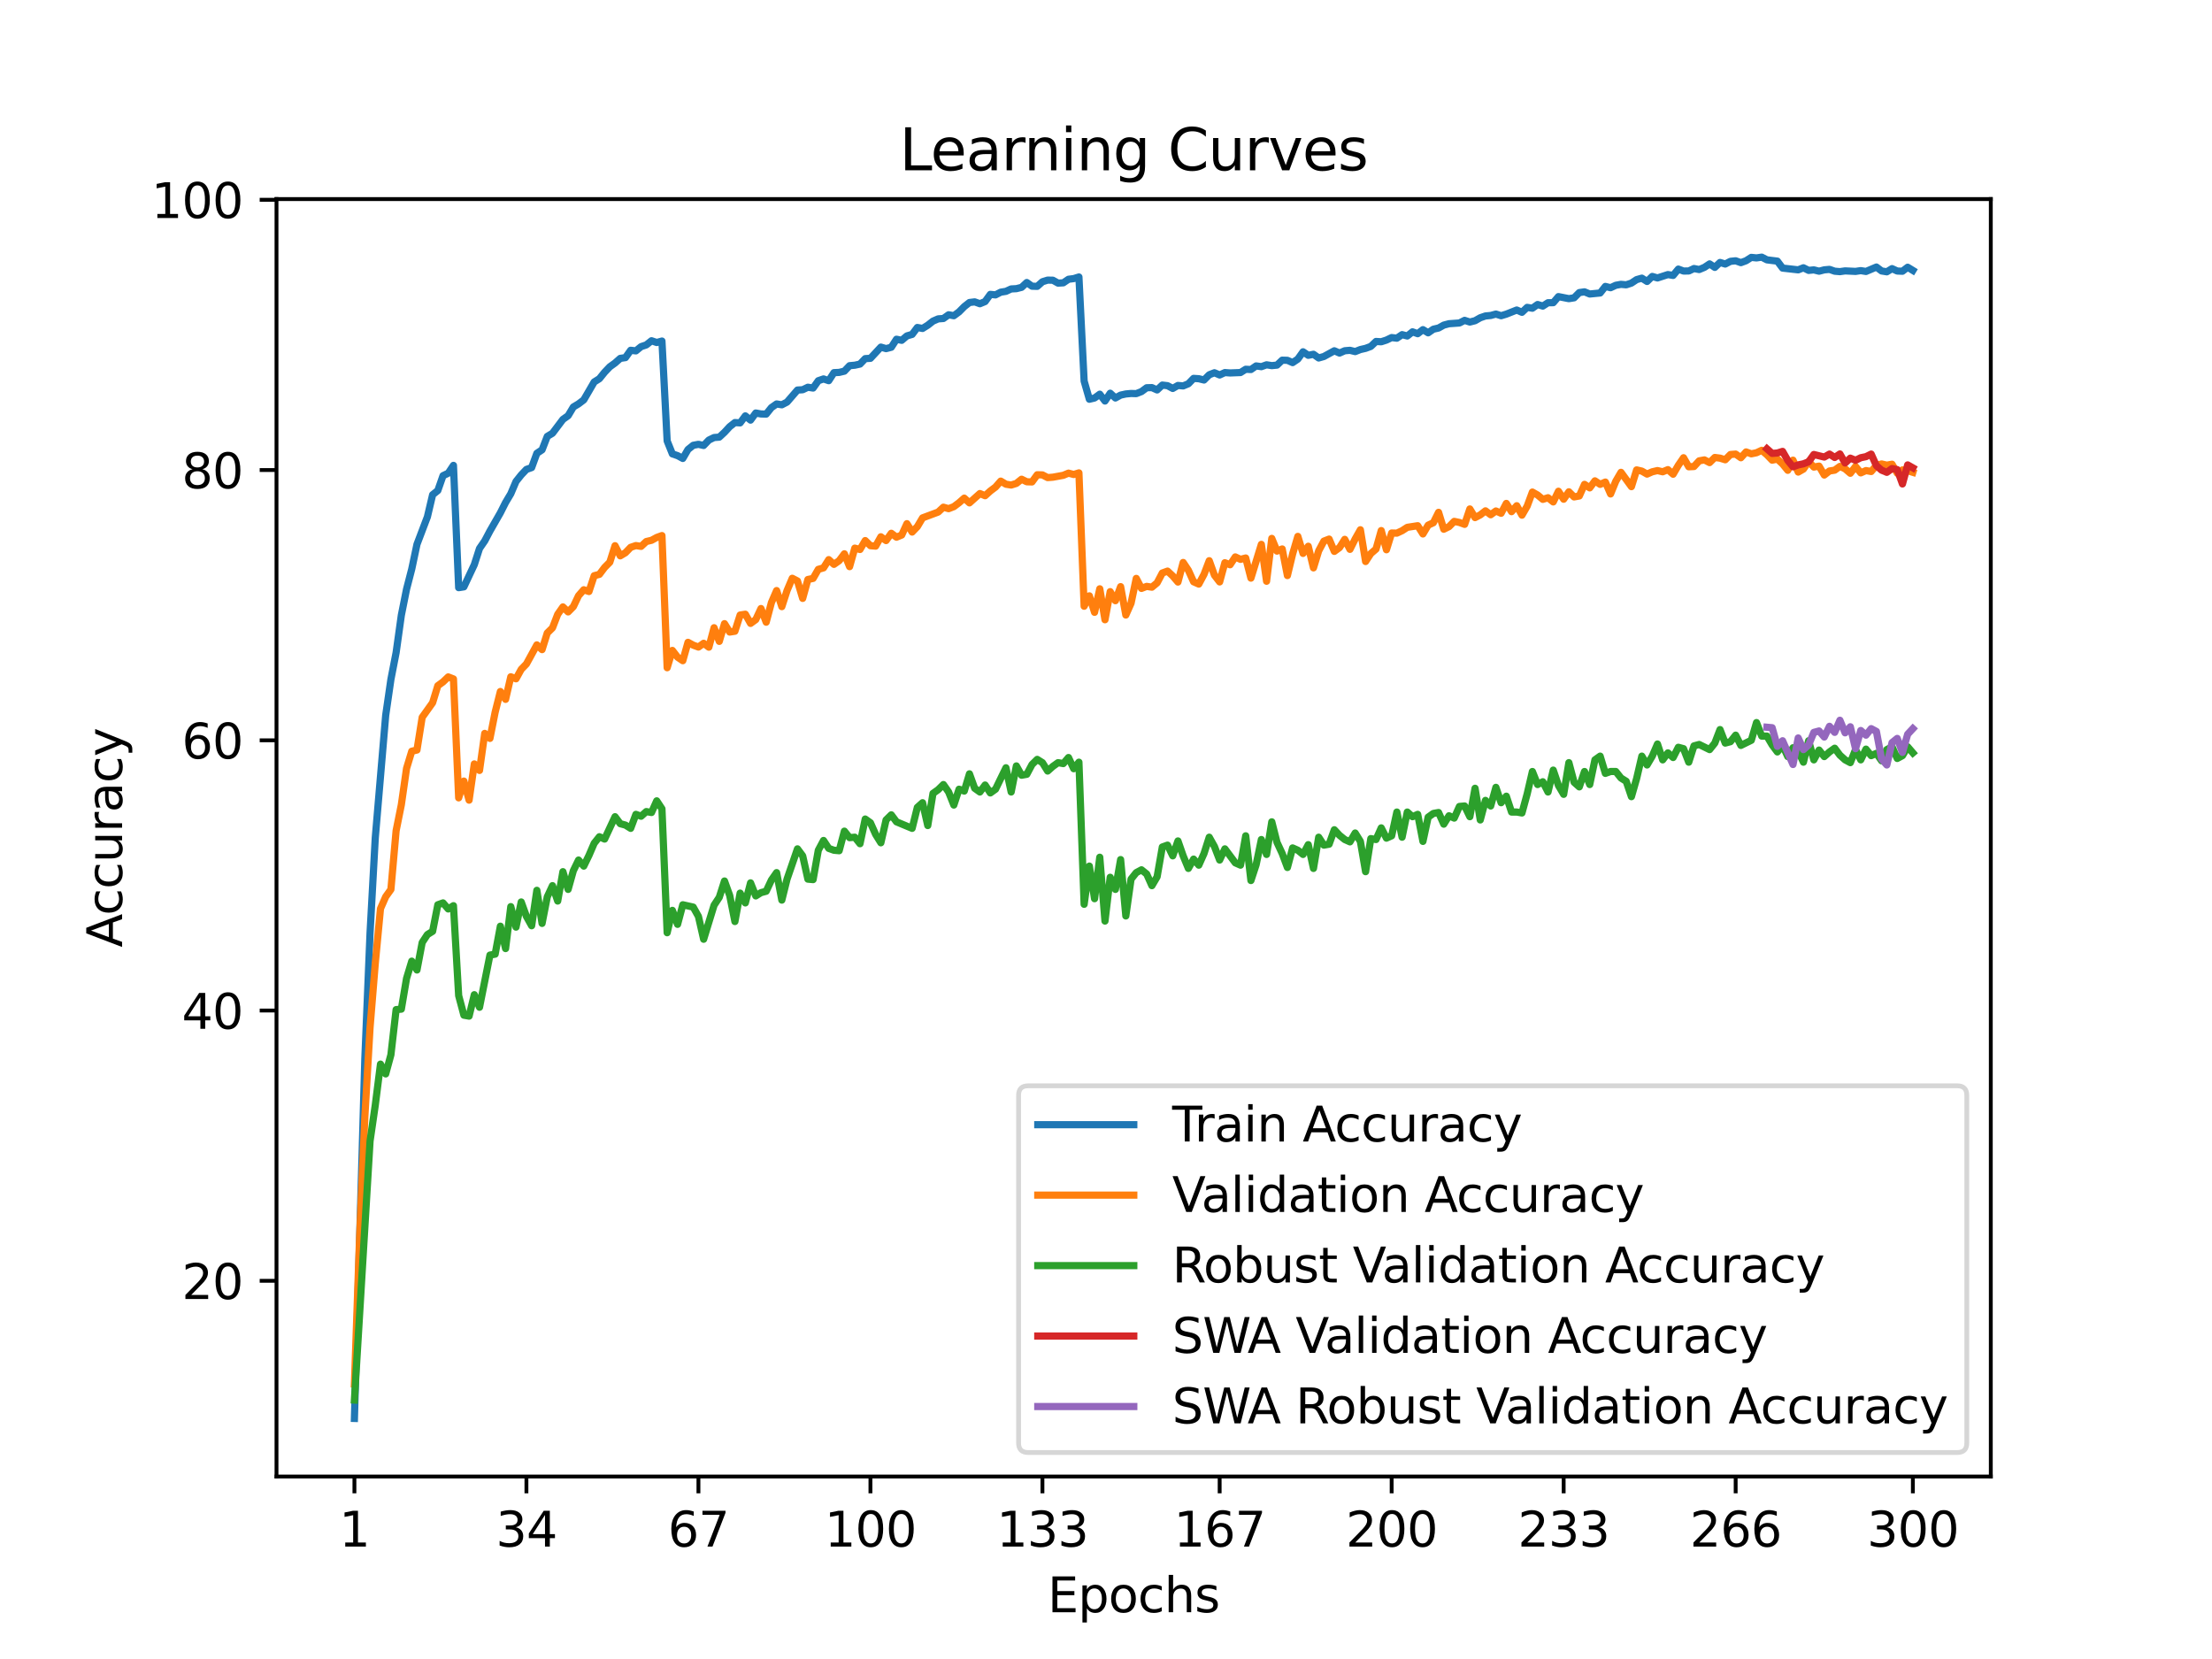 <?xml version="1.0" encoding="utf-8" standalone="no"?>
<!DOCTYPE svg PUBLIC "-//W3C//DTD SVG 1.1//EN"
  "http://www.w3.org/Graphics/SVG/1.1/DTD/svg11.dtd">
<svg xmlns:xlink="http://www.w3.org/1999/xlink" width="460.8pt" height="345.6pt" viewBox="0 0 460.8 345.6" xmlns="http://www.w3.org/2000/svg" version="1.1">
 <defs>
  <style type="text/css">*{stroke-linejoin: round; stroke-linecap: butt}</style>
 </defs>
 <g id="figure_1">
  <g id="patch_1">
   <path d="M 0 345.6 
L 460.8 345.6 
L 460.8 0 
L 0 0 
z
" style="fill: #ffffff"/>
  </g>
  <g id="axes_1">
   <g id="patch_2">
    <path d="M 57.6 307.584 
L 414.72 307.584 
L 414.72 41.472 
L 57.6 41.472 
z
" style="fill: #ffffff"/>
   </g>
   <g id="matplotlib.axis_1">
    <g id="xtick_1">
     <g id="line2d_1">
      <defs>
       <path id="m14cacc722b" d="M 0 0 
L 0 3.5 
" style="stroke: #000000; stroke-width: 0.8"/>
      </defs>
      <g>
       <use xlink:href="#m14cacc722b" x="73.833" y="307.584" style="stroke: #000000; stroke-width: 0.8"/>
      </g>
     </g>
     <g id="text_1">
      <!-- 1 -->
      <g transform="translate(70.651 322.182) scale(0.1 -0.1)">
       <defs>
        <path id="DejaVuSans-31" d="M 794 531 
L 1825 531 
L 1825 4091 
L 703 3866 
L 703 4441 
L 1819 4666 
L 2450 4666 
L 2450 531 
L 3481 531 
L 3481 0 
L 794 0 
L 794 531 
z
" transform="scale(0.016)"/>
       </defs>
       <use xlink:href="#DejaVuSans-31"/>
      </g>
     </g>
    </g>
    <g id="xtick_2">
     <g id="line2d_2">
      <g>
       <use xlink:href="#m14cacc722b" x="109.664" y="307.584" style="stroke: #000000; stroke-width: 0.8"/>
      </g>
     </g>
     <g id="text_2">
      <!-- 34 -->
      <g transform="translate(103.302 322.182) scale(0.1 -0.1)">
       <defs>
        <path id="DejaVuSans-33" d="M 2597 2516 
Q 3050 2419 3304 2112 
Q 3559 1806 3559 1356 
Q 3559 666 3084 287 
Q 2609 -91 1734 -91 
Q 1441 -91 1130 -33 
Q 819 25 488 141 
L 488 750 
Q 750 597 1062 519 
Q 1375 441 1716 441 
Q 2309 441 2620 675 
Q 2931 909 2931 1356 
Q 2931 1769 2642 2001 
Q 2353 2234 1838 2234 
L 1294 2234 
L 1294 2753 
L 1863 2753 
Q 2328 2753 2575 2939 
Q 2822 3125 2822 3475 
Q 2822 3834 2567 4026 
Q 2313 4219 1838 4219 
Q 1578 4219 1281 4162 
Q 984 4106 628 3988 
L 628 4550 
Q 988 4650 1302 4700 
Q 1616 4750 1894 4750 
Q 2613 4750 3031 4423 
Q 3450 4097 3450 3541 
Q 3450 3153 3228 2886 
Q 3006 2619 2597 2516 
z
" transform="scale(0.016)"/>
        <path id="DejaVuSans-34" d="M 2419 4116 
L 825 1625 
L 2419 1625 
L 2419 4116 
z
M 2253 4666 
L 3047 4666 
L 3047 1625 
L 3713 1625 
L 3713 1100 
L 3047 1100 
L 3047 0 
L 2419 0 
L 2419 1100 
L 313 1100 
L 313 1709 
L 2253 4666 
z
" transform="scale(0.016)"/>
       </defs>
       <use xlink:href="#DejaVuSans-33"/>
       <use xlink:href="#DejaVuSans-34" x="63.623"/>
      </g>
     </g>
    </g>
    <g id="xtick_3">
     <g id="line2d_3">
      <g>
       <use xlink:href="#m14cacc722b" x="145.496" y="307.584" style="stroke: #000000; stroke-width: 0.8"/>
      </g>
     </g>
     <g id="text_3">
      <!-- 67 -->
      <g transform="translate(139.133 322.182) scale(0.1 -0.1)">
       <defs>
        <path id="DejaVuSans-36" d="M 2113 2584 
Q 1688 2584 1439 2293 
Q 1191 2003 1191 1497 
Q 1191 994 1439 701 
Q 1688 409 2113 409 
Q 2538 409 2786 701 
Q 3034 994 3034 1497 
Q 3034 2003 2786 2293 
Q 2538 2584 2113 2584 
z
M 3366 4563 
L 3366 3988 
Q 3128 4100 2886 4159 
Q 2644 4219 2406 4219 
Q 1781 4219 1451 3797 
Q 1122 3375 1075 2522 
Q 1259 2794 1537 2939 
Q 1816 3084 2150 3084 
Q 2853 3084 3261 2657 
Q 3669 2231 3669 1497 
Q 3669 778 3244 343 
Q 2819 -91 2113 -91 
Q 1303 -91 875 529 
Q 447 1150 447 2328 
Q 447 3434 972 4092 
Q 1497 4750 2381 4750 
Q 2619 4750 2861 4703 
Q 3103 4656 3366 4563 
z
" transform="scale(0.016)"/>
        <path id="DejaVuSans-37" d="M 525 4666 
L 3525 4666 
L 3525 4397 
L 1831 0 
L 1172 0 
L 2766 4134 
L 525 4134 
L 525 4666 
z
" transform="scale(0.016)"/>
       </defs>
       <use xlink:href="#DejaVuSans-36"/>
       <use xlink:href="#DejaVuSans-37" x="63.623"/>
      </g>
     </g>
    </g>
    <g id="xtick_4">
     <g id="line2d_4">
      <g>
       <use xlink:href="#m14cacc722b" x="181.327" y="307.584" style="stroke: #000000; stroke-width: 0.8"/>
      </g>
     </g>
     <g id="text_4">
      <!-- 100 -->
      <g transform="translate(171.783 322.182) scale(0.1 -0.1)">
       <defs>
        <path id="DejaVuSans-30" d="M 2034 4250 
Q 1547 4250 1301 3770 
Q 1056 3291 1056 2328 
Q 1056 1369 1301 889 
Q 1547 409 2034 409 
Q 2525 409 2770 889 
Q 3016 1369 3016 2328 
Q 3016 3291 2770 3770 
Q 2525 4250 2034 4250 
z
M 2034 4750 
Q 2819 4750 3233 4129 
Q 3647 3509 3647 2328 
Q 3647 1150 3233 529 
Q 2819 -91 2034 -91 
Q 1250 -91 836 529 
Q 422 1150 422 2328 
Q 422 3509 836 4129 
Q 1250 4750 2034 4750 
z
" transform="scale(0.016)"/>
       </defs>
       <use xlink:href="#DejaVuSans-31"/>
       <use xlink:href="#DejaVuSans-30" x="63.623"/>
       <use xlink:href="#DejaVuSans-30" x="127.246"/>
      </g>
     </g>
    </g>
    <g id="xtick_5">
     <g id="line2d_5">
      <g>
       <use xlink:href="#m14cacc722b" x="217.158" y="307.584" style="stroke: #000000; stroke-width: 0.8"/>
      </g>
     </g>
     <g id="text_5">
      <!-- 133 -->
      <g transform="translate(207.615 322.182) scale(0.1 -0.1)">
       <use xlink:href="#DejaVuSans-31"/>
       <use xlink:href="#DejaVuSans-33" x="63.623"/>
       <use xlink:href="#DejaVuSans-33" x="127.246"/>
      </g>
     </g>
    </g>
    <g id="xtick_6">
     <g id="line2d_6">
      <g>
       <use xlink:href="#m14cacc722b" x="254.076" y="307.584" style="stroke: #000000; stroke-width: 0.8"/>
      </g>
     </g>
     <g id="text_6">
      <!-- 167 -->
      <g transform="translate(244.532 322.182) scale(0.1 -0.1)">
       <use xlink:href="#DejaVuSans-31"/>
       <use xlink:href="#DejaVuSans-36" x="63.623"/>
       <use xlink:href="#DejaVuSans-37" x="127.246"/>
      </g>
     </g>
    </g>
    <g id="xtick_7">
     <g id="line2d_7">
      <g>
       <use xlink:href="#m14cacc722b" x="289.907" y="307.584" style="stroke: #000000; stroke-width: 0.8"/>
      </g>
     </g>
     <g id="text_7">
      <!-- 200 -->
      <g transform="translate(280.363 322.182) scale(0.1 -0.1)">
       <defs>
        <path id="DejaVuSans-32" d="M 1228 531 
L 3431 531 
L 3431 0 
L 469 0 
L 469 531 
Q 828 903 1448 1529 
Q 2069 2156 2228 2338 
Q 2531 2678 2651 2914 
Q 2772 3150 2772 3378 
Q 2772 3750 2511 3984 
Q 2250 4219 1831 4219 
Q 1534 4219 1204 4116 
Q 875 4013 500 3803 
L 500 4441 
Q 881 4594 1212 4672 
Q 1544 4750 1819 4750 
Q 2544 4750 2975 4387 
Q 3406 4025 3406 3419 
Q 3406 3131 3298 2873 
Q 3191 2616 2906 2266 
Q 2828 2175 2409 1742 
Q 1991 1309 1228 531 
z
" transform="scale(0.016)"/>
       </defs>
       <use xlink:href="#DejaVuSans-32"/>
       <use xlink:href="#DejaVuSans-30" x="63.623"/>
       <use xlink:href="#DejaVuSans-30" x="127.246"/>
      </g>
     </g>
    </g>
    <g id="xtick_8">
     <g id="line2d_8">
      <g>
       <use xlink:href="#m14cacc722b" x="325.739" y="307.584" style="stroke: #000000; stroke-width: 0.8"/>
      </g>
     </g>
     <g id="text_8">
      <!-- 233 -->
      <g transform="translate(316.195 322.182) scale(0.1 -0.1)">
       <use xlink:href="#DejaVuSans-32"/>
       <use xlink:href="#DejaVuSans-33" x="63.623"/>
       <use xlink:href="#DejaVuSans-33" x="127.246"/>
      </g>
     </g>
    </g>
    <g id="xtick_9">
     <g id="line2d_9">
      <g>
       <use xlink:href="#m14cacc722b" x="361.57" y="307.584" style="stroke: #000000; stroke-width: 0.8"/>
      </g>
     </g>
     <g id="text_9">
      <!-- 266 -->
      <g transform="translate(352.026 322.182) scale(0.1 -0.1)">
       <use xlink:href="#DejaVuSans-32"/>
       <use xlink:href="#DejaVuSans-36" x="63.623"/>
       <use xlink:href="#DejaVuSans-36" x="127.246"/>
      </g>
     </g>
    </g>
    <g id="xtick_10">
     <g id="line2d_10">
      <g>
       <use xlink:href="#m14cacc722b" x="398.487" y="307.584" style="stroke: #000000; stroke-width: 0.8"/>
      </g>
     </g>
     <g id="text_10">
      <!-- 300 -->
      <g transform="translate(388.944 322.182) scale(0.1 -0.1)">
       <use xlink:href="#DejaVuSans-33"/>
       <use xlink:href="#DejaVuSans-30" x="63.623"/>
       <use xlink:href="#DejaVuSans-30" x="127.246"/>
      </g>
     </g>
    </g>
    <g id="text_11">
     <!-- Epochs -->
     <g transform="translate(218.244 335.861) scale(0.1 -0.1)">
      <defs>
       <path id="DejaVuSans-45" d="M 628 4666 
L 3578 4666 
L 3578 4134 
L 1259 4134 
L 1259 2753 
L 3481 2753 
L 3481 2222 
L 1259 2222 
L 1259 531 
L 3634 531 
L 3634 0 
L 628 0 
L 628 4666 
z
" transform="scale(0.016)"/>
       <path id="DejaVuSans-70" d="M 1159 525 
L 1159 -1331 
L 581 -1331 
L 581 3500 
L 1159 3500 
L 1159 2969 
Q 1341 3281 1617 3432 
Q 1894 3584 2278 3584 
Q 2916 3584 3314 3078 
Q 3713 2572 3713 1747 
Q 3713 922 3314 415 
Q 2916 -91 2278 -91 
Q 1894 -91 1617 61 
Q 1341 213 1159 525 
z
M 3116 1747 
Q 3116 2381 2855 2742 
Q 2594 3103 2138 3103 
Q 1681 3103 1420 2742 
Q 1159 2381 1159 1747 
Q 1159 1113 1420 752 
Q 1681 391 2138 391 
Q 2594 391 2855 752 
Q 3116 1113 3116 1747 
z
" transform="scale(0.016)"/>
       <path id="DejaVuSans-6f" d="M 1959 3097 
Q 1497 3097 1228 2736 
Q 959 2375 959 1747 
Q 959 1119 1226 758 
Q 1494 397 1959 397 
Q 2419 397 2687 759 
Q 2956 1122 2956 1747 
Q 2956 2369 2687 2733 
Q 2419 3097 1959 3097 
z
M 1959 3584 
Q 2709 3584 3137 3096 
Q 3566 2609 3566 1747 
Q 3566 888 3137 398 
Q 2709 -91 1959 -91 
Q 1206 -91 779 398 
Q 353 888 353 1747 
Q 353 2609 779 3096 
Q 1206 3584 1959 3584 
z
" transform="scale(0.016)"/>
       <path id="DejaVuSans-63" d="M 3122 3366 
L 3122 2828 
Q 2878 2963 2633 3030 
Q 2388 3097 2138 3097 
Q 1578 3097 1268 2742 
Q 959 2388 959 1747 
Q 959 1106 1268 751 
Q 1578 397 2138 397 
Q 2388 397 2633 464 
Q 2878 531 3122 666 
L 3122 134 
Q 2881 22 2623 -34 
Q 2366 -91 2075 -91 
Q 1284 -91 818 406 
Q 353 903 353 1747 
Q 353 2603 823 3093 
Q 1294 3584 2113 3584 
Q 2378 3584 2631 3529 
Q 2884 3475 3122 3366 
z
" transform="scale(0.016)"/>
       <path id="DejaVuSans-68" d="M 3513 2113 
L 3513 0 
L 2938 0 
L 2938 2094 
Q 2938 2591 2744 2837 
Q 2550 3084 2163 3084 
Q 1697 3084 1428 2787 
Q 1159 2491 1159 1978 
L 1159 0 
L 581 0 
L 581 4863 
L 1159 4863 
L 1159 2956 
Q 1366 3272 1645 3428 
Q 1925 3584 2291 3584 
Q 2894 3584 3203 3211 
Q 3513 2838 3513 2113 
z
" transform="scale(0.016)"/>
       <path id="DejaVuSans-73" d="M 2834 3397 
L 2834 2853 
Q 2591 2978 2328 3040 
Q 2066 3103 1784 3103 
Q 1356 3103 1142 2972 
Q 928 2841 928 2578 
Q 928 2378 1081 2264 
Q 1234 2150 1697 2047 
L 1894 2003 
Q 2506 1872 2764 1633 
Q 3022 1394 3022 966 
Q 3022 478 2636 193 
Q 2250 -91 1575 -91 
Q 1294 -91 989 -36 
Q 684 19 347 128 
L 347 722 
Q 666 556 975 473 
Q 1284 391 1588 391 
Q 1994 391 2212 530 
Q 2431 669 2431 922 
Q 2431 1156 2273 1281 
Q 2116 1406 1581 1522 
L 1381 1569 
Q 847 1681 609 1914 
Q 372 2147 372 2553 
Q 372 3047 722 3315 
Q 1072 3584 1716 3584 
Q 2034 3584 2315 3537 
Q 2597 3491 2834 3397 
z
" transform="scale(0.016)"/>
      </defs>
      <use xlink:href="#DejaVuSans-45"/>
      <use xlink:href="#DejaVuSans-70" x="63.184"/>
      <use xlink:href="#DejaVuSans-6f" x="126.66"/>
      <use xlink:href="#DejaVuSans-63" x="187.842"/>
      <use xlink:href="#DejaVuSans-68" x="242.822"/>
      <use xlink:href="#DejaVuSans-73" x="306.201"/>
     </g>
    </g>
   </g>
   <g id="matplotlib.axis_2">
    <g id="ytick_1">
     <g id="line2d_11">
      <defs>
       <path id="m96a5b4a26f" d="M 0 0 
L -3.5 0 
" style="stroke: #000000; stroke-width: 0.8"/>
      </defs>
      <g>
       <use xlink:href="#m96a5b4a26f" x="57.6" y="266.811" style="stroke: #000000; stroke-width: 0.8"/>
      </g>
     </g>
     <g id="text_12">
      <!-- 20 -->
      <g transform="translate(37.875 270.61) scale(0.1 -0.1)">
       <use xlink:href="#DejaVuSans-32"/>
       <use xlink:href="#DejaVuSans-30" x="63.623"/>
      </g>
     </g>
    </g>
    <g id="ytick_2">
     <g id="line2d_12">
      <g>
       <use xlink:href="#m96a5b4a26f" x="57.6" y="210.513" style="stroke: #000000; stroke-width: 0.8"/>
      </g>
     </g>
     <g id="text_13">
      <!-- 40 -->
      <g transform="translate(37.875 214.312) scale(0.1 -0.1)">
       <use xlink:href="#DejaVuSans-34"/>
       <use xlink:href="#DejaVuSans-30" x="63.623"/>
      </g>
     </g>
    </g>
    <g id="ytick_3">
     <g id="line2d_13">
      <g>
       <use xlink:href="#m96a5b4a26f" x="57.6" y="154.215" style="stroke: #000000; stroke-width: 0.8"/>
      </g>
     </g>
     <g id="text_14">
      <!-- 60 -->
      <g transform="translate(37.875 158.014) scale(0.1 -0.1)">
       <use xlink:href="#DejaVuSans-36"/>
       <use xlink:href="#DejaVuSans-30" x="63.623"/>
      </g>
     </g>
    </g>
    <g id="ytick_4">
     <g id="line2d_14">
      <g>
       <use xlink:href="#m96a5b4a26f" x="57.6" y="97.917" style="stroke: #000000; stroke-width: 0.8"/>
      </g>
     </g>
     <g id="text_15">
      <!-- 80 -->
      <g transform="translate(37.875 101.716) scale(0.1 -0.1)">
       <defs>
        <path id="DejaVuSans-38" d="M 2034 2216 
Q 1584 2216 1326 1975 
Q 1069 1734 1069 1313 
Q 1069 891 1326 650 
Q 1584 409 2034 409 
Q 2484 409 2743 651 
Q 3003 894 3003 1313 
Q 3003 1734 2745 1975 
Q 2488 2216 2034 2216 
z
M 1403 2484 
Q 997 2584 770 2862 
Q 544 3141 544 3541 
Q 544 4100 942 4425 
Q 1341 4750 2034 4750 
Q 2731 4750 3128 4425 
Q 3525 4100 3525 3541 
Q 3525 3141 3298 2862 
Q 3072 2584 2669 2484 
Q 3125 2378 3379 2068 
Q 3634 1759 3634 1313 
Q 3634 634 3220 271 
Q 2806 -91 2034 -91 
Q 1263 -91 848 271 
Q 434 634 434 1313 
Q 434 1759 690 2068 
Q 947 2378 1403 2484 
z
M 1172 3481 
Q 1172 3119 1398 2916 
Q 1625 2713 2034 2713 
Q 2441 2713 2670 2916 
Q 2900 3119 2900 3481 
Q 2900 3844 2670 4047 
Q 2441 4250 2034 4250 
Q 1625 4250 1398 4047 
Q 1172 3844 1172 3481 
z
" transform="scale(0.016)"/>
       </defs>
       <use xlink:href="#DejaVuSans-38"/>
       <use xlink:href="#DejaVuSans-30" x="63.623"/>
      </g>
     </g>
    </g>
    <g id="ytick_5">
     <g id="line2d_15">
      <g>
       <use xlink:href="#m96a5b4a26f" x="57.6" y="41.619" style="stroke: #000000; stroke-width: 0.8"/>
      </g>
     </g>
     <g id="text_16">
      <!-- 100 -->
      <g transform="translate(31.512 45.418) scale(0.1 -0.1)">
       <use xlink:href="#DejaVuSans-31"/>
       <use xlink:href="#DejaVuSans-30" x="63.623"/>
       <use xlink:href="#DejaVuSans-30" x="127.246"/>
      </g>
     </g>
    </g>
    <g id="text_17">
     <!-- Accuracy -->
     <g transform="translate(25.433 197.356) rotate(-90) scale(0.1 -0.1)">
      <defs>
       <path id="DejaVuSans-41" d="M 2188 4044 
L 1331 1722 
L 3047 1722 
L 2188 4044 
z
M 1831 4666 
L 2547 4666 
L 4325 0 
L 3669 0 
L 3244 1197 
L 1141 1197 
L 716 0 
L 50 0 
L 1831 4666 
z
" transform="scale(0.016)"/>
       <path id="DejaVuSans-75" d="M 544 1381 
L 544 3500 
L 1119 3500 
L 1119 1403 
Q 1119 906 1312 657 
Q 1506 409 1894 409 
Q 2359 409 2629 706 
Q 2900 1003 2900 1516 
L 2900 3500 
L 3475 3500 
L 3475 0 
L 2900 0 
L 2900 538 
Q 2691 219 2414 64 
Q 2138 -91 1772 -91 
Q 1169 -91 856 284 
Q 544 659 544 1381 
z
M 1991 3584 
L 1991 3584 
z
" transform="scale(0.016)"/>
       <path id="DejaVuSans-72" d="M 2631 2963 
Q 2534 3019 2420 3045 
Q 2306 3072 2169 3072 
Q 1681 3072 1420 2755 
Q 1159 2438 1159 1844 
L 1159 0 
L 581 0 
L 581 3500 
L 1159 3500 
L 1159 2956 
Q 1341 3275 1631 3429 
Q 1922 3584 2338 3584 
Q 2397 3584 2469 3576 
Q 2541 3569 2628 3553 
L 2631 2963 
z
" transform="scale(0.016)"/>
       <path id="DejaVuSans-61" d="M 2194 1759 
Q 1497 1759 1228 1600 
Q 959 1441 959 1056 
Q 959 750 1161 570 
Q 1363 391 1709 391 
Q 2188 391 2477 730 
Q 2766 1069 2766 1631 
L 2766 1759 
L 2194 1759 
z
M 3341 1997 
L 3341 0 
L 2766 0 
L 2766 531 
Q 2569 213 2275 61 
Q 1981 -91 1556 -91 
Q 1019 -91 701 211 
Q 384 513 384 1019 
Q 384 1609 779 1909 
Q 1175 2209 1959 2209 
L 2766 2209 
L 2766 2266 
Q 2766 2663 2505 2880 
Q 2244 3097 1772 3097 
Q 1472 3097 1187 3025 
Q 903 2953 641 2809 
L 641 3341 
Q 956 3463 1253 3523 
Q 1550 3584 1831 3584 
Q 2591 3584 2966 3190 
Q 3341 2797 3341 1997 
z
" transform="scale(0.016)"/>
       <path id="DejaVuSans-79" d="M 2059 -325 
Q 1816 -950 1584 -1140 
Q 1353 -1331 966 -1331 
L 506 -1331 
L 506 -850 
L 844 -850 
Q 1081 -850 1212 -737 
Q 1344 -625 1503 -206 
L 1606 56 
L 191 3500 
L 800 3500 
L 1894 763 
L 2988 3500 
L 3597 3500 
L 2059 -325 
z
" transform="scale(0.016)"/>
      </defs>
      <use xlink:href="#DejaVuSans-41"/>
      <use xlink:href="#DejaVuSans-63" x="66.658"/>
      <use xlink:href="#DejaVuSans-63" x="121.639"/>
      <use xlink:href="#DejaVuSans-75" x="176.619"/>
      <use xlink:href="#DejaVuSans-72" x="239.998"/>
      <use xlink:href="#DejaVuSans-61" x="281.111"/>
      <use xlink:href="#DejaVuSans-63" x="342.391"/>
      <use xlink:href="#DejaVuSans-79" x="397.371"/>
     </g>
    </g>
   </g>
   <g id="line2d_16">
    <path d="M 73.833 295.488 
L 76.004 220.569 
L 77.09 194.32 
L 78.176 174.532 
L 80.348 149.014 
L 81.433 141.534 
L 82.519 135.939 
L 83.605 128.17 
L 84.691 122.73 
L 85.777 118.529 
L 86.862 113.392 
L 89.034 107.67 
L 90.12 103.061 
L 91.206 102.188 
L 92.291 99.092 
L 93.377 98.578 
L 94.463 96.946 
L 95.549 122.421 
L 96.635 122.252 
L 98.806 117.628 
L 99.892 114.257 
L 100.978 112.681 
L 102.064 110.619 
L 104.235 106.833 
L 105.321 104.68 
L 106.407 102.857 
L 107.493 100.302 
L 108.578 98.937 
L 109.664 97.79 
L 110.75 97.41 
L 111.836 94.433 
L 112.922 93.709 
L 114.007 90.908 
L 115.093 90.253 
L 117.265 87.368 
L 118.351 86.601 
L 119.436 84.785 
L 120.522 84.131 
L 121.608 83.307 
L 123.78 79.571 
L 124.865 78.888 
L 125.951 77.544 
L 127.037 76.404 
L 128.123 75.623 
L 129.209 74.659 
L 130.294 74.497 
L 131.38 72.97 
L 132.466 73.096 
L 133.552 72.21 
L 134.638 71.851 
L 135.723 70.985 
L 136.809 71.351 
L 137.895 71.049 
L 138.981 91.858 
L 140.067 94.553 
L 141.152 94.919 
L 142.238 95.503 
L 143.324 93.638 
L 144.41 92.766 
L 145.496 92.561 
L 146.581 92.801 
L 147.667 91.675 
L 148.753 91.147 
L 149.839 91.063 
L 150.925 90.056 
L 152.01 88.881 
L 153.096 88.029 
L 154.182 88.093 
L 155.268 86.636 
L 156.354 87.516 
L 157.439 86.038 
L 158.525 86.235 
L 159.611 86.263 
L 160.697 84.912 
L 161.783 84.152 
L 162.868 84.328 
L 163.954 83.765 
L 166.126 81.253 
L 167.212 81.189 
L 168.297 80.669 
L 169.383 80.837 
L 170.469 79.31 
L 171.555 78.937 
L 172.641 79.303 
L 173.726 77.628 
L 174.812 77.579 
L 175.898 77.319 
L 176.984 76.179 
L 178.07 76.08 
L 179.155 75.841 
L 180.241 74.708 
L 181.327 74.645 
L 183.499 72.308 
L 184.584 72.625 
L 185.67 72.343 
L 186.756 70.669 
L 187.842 70.894 
L 188.928 69.972 
L 190.013 69.662 
L 191.099 68.22 
L 192.185 68.424 
L 193.271 67.748 
L 194.357 66.897 
L 195.442 66.425 
L 196.528 66.348 
L 197.614 65.574 
L 198.7 65.771 
L 199.786 64.968 
L 200.871 63.871 
L 201.957 63.019 
L 203.043 62.885 
L 204.129 63.272 
L 205.215 62.822 
L 206.3 61.323 
L 207.386 61.429 
L 208.472 60.866 
L 209.558 60.69 
L 210.644 60.19 
L 211.729 60.134 
L 212.815 59.859 
L 213.901 58.853 
L 214.987 59.62 
L 216.073 59.655 
L 217.158 58.691 
L 218.244 58.353 
L 219.33 58.374 
L 220.416 58.98 
L 221.502 58.916 
L 222.587 58.177 
L 223.673 58.037 
L 224.759 57.699 
L 225.845 79.388 
L 226.931 83.167 
L 228.016 82.913 
L 229.102 82.118 
L 230.188 83.54 
L 231.274 81.914 
L 232.36 82.906 
L 233.445 82.308 
L 234.531 82.069 
L 235.617 81.97 
L 236.703 81.999 
L 237.789 81.576 
L 238.875 80.774 
L 239.96 80.746 
L 241.046 81.231 
L 242.132 80.218 
L 243.218 80.345 
L 244.304 80.922 
L 245.389 80.296 
L 246.475 80.394 
L 247.561 79.944 
L 248.647 78.825 
L 249.733 78.895 
L 250.818 79.163 
L 251.904 78.072 
L 252.99 77.65 
L 254.076 78.114 
L 255.162 77.614 
L 256.247 77.692 
L 258.419 77.607 
L 259.505 76.925 
L 260.591 76.981 
L 261.676 76.228 
L 262.762 76.383 
L 263.848 75.996 
L 264.934 76.165 
L 266.02 76.059 
L 267.105 75.032 
L 268.191 75.06 
L 269.277 75.538 
L 270.363 74.806 
L 271.449 73.286 
L 272.534 74.018 
L 273.62 73.8 
L 274.706 74.574 
L 275.792 74.265 
L 277.963 73.075 
L 279.049 73.547 
L 280.135 73.068 
L 281.221 72.977 
L 282.307 73.244 
L 283.392 72.815 
L 284.478 72.569 
L 285.564 72.167 
L 286.65 71.133 
L 287.736 71.196 
L 288.821 70.844 
L 289.907 70.324 
L 290.993 70.45 
L 292.079 69.711 
L 293.165 69.993 
L 294.25 69.127 
L 295.336 69.514 
L 296.422 68.67 
L 297.508 69.331 
L 298.594 68.578 
L 299.679 68.332 
L 300.765 67.727 
L 301.851 67.438 
L 304.023 67.284 
L 305.108 66.735 
L 306.194 67.087 
L 307.28 66.812 
L 308.366 66.193 
L 309.452 65.82 
L 310.537 65.721 
L 311.623 65.426 
L 312.709 65.771 
L 313.795 65.44 
L 315.966 64.581 
L 317.052 65.06 
L 318.138 64.032 
L 319.224 64.208 
L 320.31 63.434 
L 321.395 63.765 
L 322.481 63.061 
L 323.567 63.054 
L 324.653 61.788 
L 326.824 62.217 
L 327.91 62.041 
L 328.996 60.95 
L 330.082 60.795 
L 331.168 61.246 
L 333.339 61.035 
L 334.425 59.669 
L 335.511 59.937 
L 336.597 59.43 
L 337.682 59.233 
L 338.768 59.332 
L 339.854 58.973 
L 340.94 58.248 
L 342.026 57.945 
L 343.111 58.635 
L 344.197 57.586 
L 345.283 57.903 
L 347.455 57.199 
L 348.54 57.375 
L 349.626 56.059 
L 350.712 56.46 
L 351.798 56.453 
L 352.884 55.94 
L 353.969 56.151 
L 355.055 55.7 
L 356.141 54.975 
L 357.227 55.7 
L 358.313 54.673 
L 359.398 55.004 
L 360.484 54.441 
L 361.57 54.328 
L 362.656 54.715 
L 363.742 54.314 
L 364.827 53.617 
L 365.913 53.73 
L 366.999 53.568 
L 368.085 54.131 
L 370.256 54.398 
L 371.342 55.848 
L 374.6 56.214 
L 375.685 55.785 
L 376.771 56.327 
L 377.857 56.221 
L 378.943 56.496 
L 380.029 56.214 
L 381.114 56.115 
L 382.2 56.496 
L 383.286 56.587 
L 384.372 56.432 
L 386.543 56.538 
L 387.629 56.376 
L 388.715 56.552 
L 390.887 55.63 
L 391.972 56.446 
L 393.058 56.622 
L 394.144 55.961 
L 395.23 56.46 
L 396.316 56.503 
L 397.401 55.672 
L 398.487 56.334 
L 398.487 56.334 
" clip-path="url(#p1b42937c37)" style="fill: none; stroke: #1f77b4; stroke-width: 1.5; stroke-linecap: square"/>
   </g>
   <g id="line2d_17">
    <path d="M 73.833 288.317 
L 74.919 257.438 
L 76.004 232.666 
L 77.09 214.032 
L 78.176 200.717 
L 79.262 189.289 
L 80.348 186.812 
L 81.433 185.291 
L 82.519 173.047 
L 83.605 167.642 
L 84.691 160.07 
L 85.777 156.495 
L 86.862 156.242 
L 87.948 149.43 
L 90.12 146.39 
L 91.206 142.843 
L 92.291 142.055 
L 93.377 141.013 
L 94.463 141.435 
L 95.549 166.206 
L 96.635 162.716 
L 97.72 166.685 
L 98.806 159.141 
L 99.892 160.492 
L 100.978 152.779 
L 102.064 153.821 
L 103.149 148.36 
L 104.235 144.053 
L 105.321 145.686 
L 106.407 140.985 
L 107.493 141.407 
L 108.578 139.437 
L 109.664 138.311 
L 111.836 134.342 
L 112.922 135.327 
L 114.007 131.865 
L 115.093 130.795 
L 116.179 127.98 
L 117.265 126.432 
L 118.351 127.473 
L 119.436 126.376 
L 120.522 124.095 
L 121.608 122.857 
L 122.694 123.223 
L 123.78 119.929 
L 124.865 119.648 
L 125.951 118.212 
L 127.037 117.114 
L 128.123 113.68 
L 129.209 115.791 
L 130.294 115.144 
L 131.38 114.018 
L 132.466 113.652 
L 133.552 113.821 
L 134.638 112.808 
L 135.723 112.554 
L 136.809 111.963 
L 137.895 111.569 
L 138.981 139.099 
L 140.067 135.496 
L 141.152 136.903 
L 142.238 137.635 
L 143.324 133.807 
L 144.41 134.398 
L 145.496 134.792 
L 146.581 134.004 
L 147.667 134.82 
L 148.753 130.767 
L 149.839 133.61 
L 150.925 129.922 
L 152.01 131.668 
L 153.096 131.499 
L 154.182 128.121 
L 155.268 127.952 
L 156.354 129.866 
L 157.439 129.078 
L 158.525 126.77 
L 159.611 129.613 
L 160.697 125.531 
L 161.783 123.026 
L 162.868 126.376 
L 163.954 123.026 
L 165.04 120.464 
L 166.126 121.027 
L 167.212 124.658 
L 168.297 120.718 
L 169.383 120.492 
L 170.469 118.606 
L 171.555 118.297 
L 172.641 116.58 
L 173.726 117.565 
L 174.812 116.805 
L 175.898 115.369 
L 176.984 118.043 
L 178.07 114.187 
L 179.155 114.468 
L 180.241 112.611 
L 181.327 113.68 
L 182.413 113.765 
L 183.499 111.822 
L 184.584 112.611 
L 185.67 111.091 
L 186.756 111.907 
L 187.842 111.457 
L 188.928 109.092 
L 190.013 110.837 
L 191.099 109.711 
L 192.185 107.882 
L 195.442 106.671 
L 196.528 105.658 
L 197.614 105.967 
L 198.7 105.545 
L 199.786 104.729 
L 200.871 103.772 
L 201.957 104.757 
L 204.129 102.815 
L 205.215 103.265 
L 206.3 102.28 
L 207.386 101.464 
L 208.472 100.225 
L 209.558 100.872 
L 210.644 101.041 
L 211.729 100.704 
L 212.815 99.831 
L 213.901 100.366 
L 214.987 100.394 
L 216.073 98.902 
L 217.158 98.93 
L 218.244 99.493 
L 219.33 99.409 
L 221.502 99.015 
L 222.587 98.564 
L 223.673 98.846 
L 224.759 98.508 
L 225.845 126.291 
L 226.931 124.124 
L 228.016 127.558 
L 229.102 122.66 
L 230.188 129.106 
L 231.274 123.251 
L 232.36 125.137 
L 233.445 122.209 
L 234.531 128.121 
L 235.617 125.672 
L 236.703 120.492 
L 237.789 122.575 
L 238.875 122.153 
L 239.96 122.322 
L 241.046 121.421 
L 242.132 119.366 
L 243.218 118.972 
L 244.304 119.986 
L 245.389 121.252 
L 246.475 117.171 
L 247.561 118.803 
L 248.647 121.196 
L 249.733 121.675 
L 250.818 119.648 
L 251.904 116.805 
L 252.99 119.817 
L 254.076 121.224 
L 255.162 117.227 
L 256.247 117.649 
L 257.333 116.017 
L 258.419 116.523 
L 259.505 116.242 
L 260.591 120.436 
L 262.762 113.399 
L 263.848 121.084 
L 264.934 112.16 
L 266.02 114.806 
L 267.105 114.356 
L 268.191 119.901 
L 269.277 115.397 
L 270.363 111.738 
L 271.449 115.285 
L 272.534 113.793 
L 273.62 118.297 
L 274.706 114.75 
L 275.792 112.723 
L 276.878 112.301 
L 277.963 114.863 
L 279.049 114.074 
L 280.135 112.357 
L 281.221 114.44 
L 282.307 112.273 
L 283.392 110.359 
L 284.478 116.974 
L 285.564 115.313 
L 286.65 114.384 
L 287.736 110.528 
L 288.821 114.525 
L 289.907 111.034 
L 290.993 111.062 
L 292.079 110.556 
L 293.165 109.852 
L 295.336 109.514 
L 296.422 111.231 
L 297.508 109.402 
L 298.594 108.895 
L 299.679 106.727 
L 300.765 110.246 
L 301.851 109.711 
L 302.937 108.613 
L 304.023 108.839 
L 305.108 109.233 
L 306.194 106.024 
L 307.28 107.825 
L 308.366 107.262 
L 309.452 106.418 
L 310.537 107.234 
L 311.623 106.446 
L 312.709 106.925 
L 313.795 104.87 
L 314.881 106.587 
L 315.966 105.348 
L 317.052 107.319 
L 318.138 105.433 
L 319.224 102.505 
L 320.31 103.124 
L 321.395 104.025 
L 322.481 103.687 
L 323.567 104.56 
L 324.653 102.336 
L 325.739 103.997 
L 326.824 102.449 
L 327.91 103.518 
L 328.996 103.321 
L 330.082 100.901 
L 331.168 101.633 
L 332.253 100.169 
L 333.339 100.901 
L 334.425 100.422 
L 335.511 102.899 
L 336.597 100.253 
L 337.682 98.395 
L 339.854 101.379 
L 340.94 97.889 
L 342.026 98.142 
L 343.111 98.761 
L 344.197 98.283 
L 345.283 98.029 
L 346.369 98.283 
L 347.455 97.832 
L 348.54 98.789 
L 349.626 96.932 
L 350.712 95.355 
L 351.798 97.241 
L 352.884 97.185 
L 353.969 96.003 
L 355.055 95.806 
L 356.141 96.369 
L 357.227 95.299 
L 358.313 95.44 
L 359.398 95.778 
L 360.484 94.68 
L 361.57 94.595 
L 362.656 95.355 
L 363.742 94.145 
L 364.827 94.539 
L 365.913 94.314 
L 366.999 93.807 
L 368.085 94.736 
L 369.171 95.862 
L 370.256 95.637 
L 371.342 96.65 
L 372.428 97.973 
L 373.514 95.862 
L 374.6 98.339 
L 375.685 97.72 
L 376.771 96.143 
L 377.857 97.298 
L 378.943 97.101 
L 380.029 98.958 
L 381.114 98.114 
L 382.2 97.945 
L 383.286 97.157 
L 384.372 97.663 
L 385.458 98.592 
L 386.543 97.185 
L 387.629 98.508 
L 388.715 98.029 
L 389.801 98.226 
L 390.887 96.96 
L 391.972 96.65 
L 393.058 96.903 
L 394.144 96.706 
L 395.23 98.564 
L 396.316 97.889 
L 397.401 98.058 
L 398.487 98.395 
L 398.487 98.395 
" clip-path="url(#p1b42937c37)" style="fill: none; stroke: #ff7f0e; stroke-width: 1.5; stroke-linecap: square"/>
   </g>
   <g id="line2d_18">
    <path d="M 73.833 291.66 
L 77.09 237.691 
L 78.176 230.217 
L 79.262 221.676 
L 80.348 223.714 
L 81.433 219.734 
L 82.519 210.319 
L 83.605 210.222 
L 84.691 203.816 
L 85.777 200.224 
L 86.862 202.068 
L 87.948 196.341 
L 89.034 194.691 
L 90.12 194.012 
L 91.206 188.479 
L 92.291 188.091 
L 93.377 189.353 
L 94.463 188.673 
L 95.549 207.407 
L 96.635 211.484 
L 97.72 211.678 
L 98.806 207.213 
L 99.892 209.834 
L 102.064 198.962 
L 103.149 198.768 
L 104.235 192.944 
L 105.321 197.603 
L 106.407 188.867 
L 107.493 193.138 
L 108.578 187.897 
L 109.664 190.906 
L 110.75 192.847 
L 111.836 185.47 
L 112.922 192.362 
L 114.007 186.829 
L 115.093 184.499 
L 116.179 187.703 
L 117.265 181.587 
L 118.351 185.276 
L 119.436 181.393 
L 120.522 179.161 
L 121.608 180.423 
L 122.694 178.19 
L 123.78 175.666 
L 124.865 174.308 
L 125.951 174.793 
L 128.123 170.134 
L 129.209 171.59 
L 130.294 171.881 
L 131.38 172.56 
L 132.466 169.648 
L 133.552 170.037 
L 134.638 169.066 
L 135.723 169.26 
L 136.809 166.833 
L 137.895 168.484 
L 138.981 194.303 
L 140.067 189.644 
L 141.152 192.556 
L 142.238 188.479 
L 144.41 188.964 
L 145.496 190.906 
L 146.581 195.662 
L 148.753 188.576 
L 149.839 186.926 
L 150.925 183.529 
L 152.01 186.538 
L 153.096 191.973 
L 154.182 186.052 
L 155.268 188.091 
L 156.354 183.917 
L 157.439 186.635 
L 158.525 185.955 
L 159.611 185.664 
L 160.697 183.335 
L 161.783 181.782 
L 162.868 187.508 
L 163.954 183.141 
L 166.126 176.831 
L 167.212 178.287 
L 168.297 183.141 
L 169.383 183.238 
L 170.469 177.122 
L 171.555 175.084 
L 172.641 176.734 
L 173.726 177.122 
L 174.812 177.22 
L 175.898 173.143 
L 176.984 174.502 
L 178.07 174.405 
L 179.155 175.764 
L 180.241 170.619 
L 181.327 171.396 
L 182.413 173.822 
L 183.499 175.569 
L 184.584 170.813 
L 185.67 169.745 
L 186.756 171.201 
L 190.013 172.56 
L 191.099 168.192 
L 192.185 167.222 
L 193.271 171.978 
L 194.357 165.28 
L 195.442 164.504 
L 196.528 163.436 
L 197.614 164.989 
L 198.7 167.707 
L 199.786 164.407 
L 200.871 164.795 
L 201.957 161.204 
L 203.043 164.213 
L 204.129 164.989 
L 205.215 163.533 
L 206.3 165.183 
L 207.386 164.407 
L 209.558 159.942 
L 210.644 164.989 
L 211.729 159.554 
L 212.815 161.495 
L 213.901 161.301 
L 214.987 159.262 
L 216.073 158.195 
L 217.158 158.874 
L 218.244 160.621 
L 219.33 159.651 
L 220.416 158.874 
L 221.502 159.068 
L 222.587 157.806 
L 223.673 160.136 
L 224.759 158.777 
L 225.845 188.382 
L 226.931 180.423 
L 228.016 187.217 
L 229.102 178.578 
L 230.188 191.876 
L 231.274 182.752 
L 232.36 185.276 
L 233.445 179.064 
L 234.531 190.809 
L 235.617 183.141 
L 236.703 181.782 
L 237.789 181.199 
L 238.875 182.073 
L 239.96 184.499 
L 241.046 182.655 
L 242.132 176.443 
L 243.218 176.055 
L 244.304 178.287 
L 245.389 175.181 
L 246.475 178.287 
L 247.561 180.908 
L 248.647 178.967 
L 249.733 180.229 
L 250.818 177.802 
L 251.904 174.405 
L 252.99 176.346 
L 254.076 179.161 
L 255.162 176.831 
L 257.333 179.743 
L 258.419 180.229 
L 259.505 174.113 
L 260.591 183.432 
L 261.676 180.131 
L 262.762 174.89 
L 263.848 177.996 
L 264.934 171.201 
L 266.02 175.472 
L 267.105 177.802 
L 268.191 180.714 
L 269.277 176.637 
L 270.363 177.122 
L 271.449 177.996 
L 272.534 175.958 
L 273.62 180.908 
L 274.706 174.405 
L 275.792 176.055 
L 276.878 175.861 
L 277.963 172.852 
L 279.049 174.016 
L 280.135 174.89 
L 281.221 175.375 
L 282.307 173.531 
L 283.392 175.278 
L 284.478 181.587 
L 285.564 174.696 
L 286.65 174.89 
L 287.736 172.463 
L 288.821 174.599 
L 289.907 174.113 
L 290.993 169.163 
L 292.079 174.405 
L 293.165 169.163 
L 294.25 170.134 
L 295.336 169.648 
L 296.422 175.278 
L 297.508 170.231 
L 298.594 169.454 
L 299.679 169.26 
L 300.765 171.687 
L 301.851 169.94 
L 302.937 170.425 
L 304.023 167.998 
L 305.108 167.901 
L 306.194 170.134 
L 307.28 164.213 
L 308.366 170.813 
L 309.452 166.736 
L 310.537 167.901 
L 311.623 164.019 
L 312.709 167.222 
L 313.795 165.863 
L 314.881 169.163 
L 315.966 169.163 
L 317.052 169.357 
L 318.138 165.377 
L 319.224 160.718 
L 320.31 163.436 
L 321.395 162.854 
L 322.481 164.989 
L 323.567 160.427 
L 324.653 163.63 
L 325.739 165.475 
L 326.824 158.874 
L 327.91 162.951 
L 328.996 163.922 
L 330.082 160.718 
L 331.168 163.436 
L 332.253 158.292 
L 333.339 157.515 
L 334.425 161.107 
L 335.511 160.718 
L 336.597 160.718 
L 337.682 162.077 
L 338.768 162.757 
L 339.854 165.96 
L 340.94 162.174 
L 342.026 157.515 
L 343.111 159.359 
L 344.197 157.515 
L 345.283 154.991 
L 346.369 158.292 
L 347.455 156.836 
L 348.54 157.806 
L 349.626 155.671 
L 350.712 155.962 
L 351.798 158.777 
L 352.884 155.38 
L 353.969 155.089 
L 356.141 156.156 
L 357.227 154.797 
L 358.313 151.982 
L 359.398 154.797 
L 360.484 154.506 
L 361.57 153.147 
L 362.656 155.283 
L 364.827 154.215 
L 365.913 150.526 
L 366.999 153.341 
L 368.085 153.341 
L 369.171 155.186 
L 370.256 156.642 
L 371.342 155.283 
L 372.428 157.612 
L 373.514 155.768 
L 374.6 156.447 
L 375.685 158.777 
L 376.771 154.312 
L 377.857 158.292 
L 378.943 156.253 
L 380.029 157.612 
L 381.114 156.642 
L 382.2 155.865 
L 383.286 157.321 
L 384.372 158.292 
L 385.458 158.874 
L 386.543 156.156 
L 387.629 158.292 
L 388.715 156.059 
L 389.801 157.418 
L 390.887 156.933 
L 391.972 158.486 
L 393.058 156.156 
L 394.144 155.574 
L 395.23 158.001 
L 396.316 157.418 
L 397.401 155.574 
L 398.487 156.836 
L 398.487 156.836 
" clip-path="url(#p1b42937c37)" style="fill: none; stroke: #2ca02c; stroke-width: 1.5; stroke-linecap: square"/>
   </g>
   <g id="line2d_19">
    <path d="M 368.085 93.497 
L 369.171 94.454 
L 370.256 94.37 
L 371.342 94.032 
L 372.428 95.918 
L 373.514 97.241 
L 374.6 96.847 
L 375.685 96.622 
L 376.771 96.2 
L 377.857 94.68 
L 380.029 95.215 
L 381.114 94.595 
L 382.2 95.299 
L 383.286 94.567 
L 384.372 96.453 
L 385.458 95.44 
L 386.543 95.89 
L 387.629 95.355 
L 388.715 95.13 
L 389.801 94.595 
L 390.887 97.016 
L 391.972 97.945 
L 393.058 98.395 
L 394.144 97.607 
L 395.23 97.832 
L 396.316 100.816 
L 397.401 96.847 
L 398.487 97.466 
L 398.487 97.466 
" clip-path="url(#p1b42937c37)" style="fill: none; stroke: #d62728; stroke-width: 1.5; stroke-linecap: square"/>
   </g>
   <g id="line2d_20">
    <path d="M 368.085 151.497 
L 369.171 151.594 
L 370.256 155.477 
L 371.342 154.312 
L 373.514 159.262 
L 374.6 153.73 
L 375.685 156.156 
L 376.771 155.186 
L 377.857 152.565 
L 378.943 152.274 
L 380.029 153.535 
L 381.114 151.303 
L 382.2 152.565 
L 383.286 150.041 
L 384.372 152.662 
L 385.458 151.4 
L 386.543 155.962 
L 387.629 152.177 
L 388.715 153.147 
L 389.801 151.788 
L 390.887 152.371 
L 391.972 158.098 
L 393.058 159.359 
L 394.144 154.7 
L 395.23 153.827 
L 396.316 156.739 
L 397.401 152.953 
L 398.487 151.788 
L 398.487 151.788 
" clip-path="url(#p1b42937c37)" style="fill: none; stroke: #9467bd; stroke-width: 1.5; stroke-linecap: square"/>
   </g>
   <g id="patch_3">
    <path d="M 57.6 307.584 
L 57.6 41.472 
" style="fill: none; stroke: #000000; stroke-width: 0.8; stroke-linejoin: miter; stroke-linecap: square"/>
   </g>
   <g id="patch_4">
    <path d="M 414.72 307.584 
L 414.72 41.472 
" style="fill: none; stroke: #000000; stroke-width: 0.8; stroke-linejoin: miter; stroke-linecap: square"/>
   </g>
   <g id="patch_5">
    <path d="M 57.6 307.584 
L 414.72 307.584 
" style="fill: none; stroke: #000000; stroke-width: 0.8; stroke-linejoin: miter; stroke-linecap: square"/>
   </g>
   <g id="patch_6">
    <path d="M 57.6 41.472 
L 414.72 41.472 
" style="fill: none; stroke: #000000; stroke-width: 0.8; stroke-linejoin: miter; stroke-linecap: square"/>
   </g>
   <g id="text_18">
    <!-- Learning Curves -->
    <g transform="translate(187.376 35.472) scale(0.12 -0.12)">
     <defs>
      <path id="DejaVuSans-4c" d="M 628 4666 
L 1259 4666 
L 1259 531 
L 3531 531 
L 3531 0 
L 628 0 
L 628 4666 
z
" transform="scale(0.016)"/>
      <path id="DejaVuSans-65" d="M 3597 1894 
L 3597 1613 
L 953 1613 
Q 991 1019 1311 708 
Q 1631 397 2203 397 
Q 2534 397 2845 478 
Q 3156 559 3463 722 
L 3463 178 
Q 3153 47 2828 -22 
Q 2503 -91 2169 -91 
Q 1331 -91 842 396 
Q 353 884 353 1716 
Q 353 2575 817 3079 
Q 1281 3584 2069 3584 
Q 2775 3584 3186 3129 
Q 3597 2675 3597 1894 
z
M 3022 2063 
Q 3016 2534 2758 2815 
Q 2500 3097 2075 3097 
Q 1594 3097 1305 2825 
Q 1016 2553 972 2059 
L 3022 2063 
z
" transform="scale(0.016)"/>
      <path id="DejaVuSans-6e" d="M 3513 2113 
L 3513 0 
L 2938 0 
L 2938 2094 
Q 2938 2591 2744 2837 
Q 2550 3084 2163 3084 
Q 1697 3084 1428 2787 
Q 1159 2491 1159 1978 
L 1159 0 
L 581 0 
L 581 3500 
L 1159 3500 
L 1159 2956 
Q 1366 3272 1645 3428 
Q 1925 3584 2291 3584 
Q 2894 3584 3203 3211 
Q 3513 2838 3513 2113 
z
" transform="scale(0.016)"/>
      <path id="DejaVuSans-69" d="M 603 3500 
L 1178 3500 
L 1178 0 
L 603 0 
L 603 3500 
z
M 603 4863 
L 1178 4863 
L 1178 4134 
L 603 4134 
L 603 4863 
z
" transform="scale(0.016)"/>
      <path id="DejaVuSans-67" d="M 2906 1791 
Q 2906 2416 2648 2759 
Q 2391 3103 1925 3103 
Q 1463 3103 1205 2759 
Q 947 2416 947 1791 
Q 947 1169 1205 825 
Q 1463 481 1925 481 
Q 2391 481 2648 825 
Q 2906 1169 2906 1791 
z
M 3481 434 
Q 3481 -459 3084 -895 
Q 2688 -1331 1869 -1331 
Q 1566 -1331 1297 -1286 
Q 1028 -1241 775 -1147 
L 775 -588 
Q 1028 -725 1275 -790 
Q 1522 -856 1778 -856 
Q 2344 -856 2625 -561 
Q 2906 -266 2906 331 
L 2906 616 
Q 2728 306 2450 153 
Q 2172 0 1784 0 
Q 1141 0 747 490 
Q 353 981 353 1791 
Q 353 2603 747 3093 
Q 1141 3584 1784 3584 
Q 2172 3584 2450 3431 
Q 2728 3278 2906 2969 
L 2906 3500 
L 3481 3500 
L 3481 434 
z
" transform="scale(0.016)"/>
      <path id="DejaVuSans-20" transform="scale(0.016)"/>
      <path id="DejaVuSans-43" d="M 4122 4306 
L 4122 3641 
Q 3803 3938 3442 4084 
Q 3081 4231 2675 4231 
Q 1875 4231 1450 3742 
Q 1025 3253 1025 2328 
Q 1025 1406 1450 917 
Q 1875 428 2675 428 
Q 3081 428 3442 575 
Q 3803 722 4122 1019 
L 4122 359 
Q 3791 134 3420 21 
Q 3050 -91 2638 -91 
Q 1578 -91 968 557 
Q 359 1206 359 2328 
Q 359 3453 968 4101 
Q 1578 4750 2638 4750 
Q 3056 4750 3426 4639 
Q 3797 4528 4122 4306 
z
" transform="scale(0.016)"/>
      <path id="DejaVuSans-76" d="M 191 3500 
L 800 3500 
L 1894 563 
L 2988 3500 
L 3597 3500 
L 2284 0 
L 1503 0 
L 191 3500 
z
" transform="scale(0.016)"/>
     </defs>
     <use xlink:href="#DejaVuSans-4c"/>
     <use xlink:href="#DejaVuSans-65" x="53.963"/>
     <use xlink:href="#DejaVuSans-61" x="115.486"/>
     <use xlink:href="#DejaVuSans-72" x="176.766"/>
     <use xlink:href="#DejaVuSans-6e" x="216.129"/>
     <use xlink:href="#DejaVuSans-69" x="279.508"/>
     <use xlink:href="#DejaVuSans-6e" x="307.291"/>
     <use xlink:href="#DejaVuSans-67" x="370.67"/>
     <use xlink:href="#DejaVuSans-20" x="434.146"/>
     <use xlink:href="#DejaVuSans-43" x="465.934"/>
     <use xlink:href="#DejaVuSans-75" x="535.758"/>
     <use xlink:href="#DejaVuSans-72" x="599.137"/>
     <use xlink:href="#DejaVuSans-76" x="640.25"/>
     <use xlink:href="#DejaVuSans-65" x="699.43"/>
     <use xlink:href="#DejaVuSans-73" x="760.953"/>
    </g>
   </g>
   <g id="legend_1">
    <g id="patch_7">
     <path d="M 214.189 302.584 
L 407.72 302.584 
Q 409.72 302.584 409.72 300.584 
L 409.72 228.193 
Q 409.72 226.193 407.72 226.193 
L 214.189 226.193 
Q 212.189 226.193 212.189 228.193 
L 212.189 300.584 
Q 212.189 302.584 214.189 302.584 
z
" style="fill: #ffffff; opacity: 0.8; stroke: #cccccc; stroke-linejoin: miter"/>
    </g>
    <g id="line2d_21">
     <path d="M 216.189 234.292 
L 226.189 234.292 
L 236.189 234.292 
" style="fill: none; stroke: #1f77b4; stroke-width: 1.5; stroke-linecap: square"/>
    </g>
    <g id="text_19">
     <!-- Train Accuracy -->
     <g transform="translate(244.189 237.792) scale(0.1 -0.1)">
      <defs>
       <path id="DejaVuSans-54" d="M -19 4666 
L 3928 4666 
L 3928 4134 
L 2272 4134 
L 2272 0 
L 1638 0 
L 1638 4134 
L -19 4134 
L -19 4666 
z
" transform="scale(0.016)"/>
      </defs>
      <use xlink:href="#DejaVuSans-54"/>
      <use xlink:href="#DejaVuSans-72" x="46.334"/>
      <use xlink:href="#DejaVuSans-61" x="87.447"/>
      <use xlink:href="#DejaVuSans-69" x="148.727"/>
      <use xlink:href="#DejaVuSans-6e" x="176.51"/>
      <use xlink:href="#DejaVuSans-20" x="239.889"/>
      <use xlink:href="#DejaVuSans-41" x="271.676"/>
      <use xlink:href="#DejaVuSans-63" x="338.334"/>
      <use xlink:href="#DejaVuSans-63" x="393.314"/>
      <use xlink:href="#DejaVuSans-75" x="448.295"/>
      <use xlink:href="#DejaVuSans-72" x="511.674"/>
      <use xlink:href="#DejaVuSans-61" x="552.787"/>
      <use xlink:href="#DejaVuSans-63" x="614.066"/>
      <use xlink:href="#DejaVuSans-79" x="669.047"/>
     </g>
    </g>
    <g id="line2d_22">
     <path d="M 216.189 248.97 
L 226.189 248.97 
L 236.189 248.97 
" style="fill: none; stroke: #ff7f0e; stroke-width: 1.5; stroke-linecap: square"/>
    </g>
    <g id="text_20">
     <!-- Validation Accuracy -->
     <g transform="translate(244.189 252.47) scale(0.1 -0.1)">
      <defs>
       <path id="DejaVuSans-56" d="M 1831 0 
L 50 4666 
L 709 4666 
L 2188 738 
L 3669 4666 
L 4325 4666 
L 2547 0 
L 1831 0 
z
" transform="scale(0.016)"/>
       <path id="DejaVuSans-6c" d="M 603 4863 
L 1178 4863 
L 1178 0 
L 603 0 
L 603 4863 
z
" transform="scale(0.016)"/>
       <path id="DejaVuSans-64" d="M 2906 2969 
L 2906 4863 
L 3481 4863 
L 3481 0 
L 2906 0 
L 2906 525 
Q 2725 213 2448 61 
Q 2172 -91 1784 -91 
Q 1150 -91 751 415 
Q 353 922 353 1747 
Q 353 2572 751 3078 
Q 1150 3584 1784 3584 
Q 2172 3584 2448 3432 
Q 2725 3281 2906 2969 
z
M 947 1747 
Q 947 1113 1208 752 
Q 1469 391 1925 391 
Q 2381 391 2643 752 
Q 2906 1113 2906 1747 
Q 2906 2381 2643 2742 
Q 2381 3103 1925 3103 
Q 1469 3103 1208 2742 
Q 947 2381 947 1747 
z
" transform="scale(0.016)"/>
       <path id="DejaVuSans-74" d="M 1172 4494 
L 1172 3500 
L 2356 3500 
L 2356 3053 
L 1172 3053 
L 1172 1153 
Q 1172 725 1289 603 
Q 1406 481 1766 481 
L 2356 481 
L 2356 0 
L 1766 0 
Q 1100 0 847 248 
Q 594 497 594 1153 
L 594 3053 
L 172 3053 
L 172 3500 
L 594 3500 
L 594 4494 
L 1172 4494 
z
" transform="scale(0.016)"/>
      </defs>
      <use xlink:href="#DejaVuSans-56"/>
      <use xlink:href="#DejaVuSans-61" x="60.658"/>
      <use xlink:href="#DejaVuSans-6c" x="121.938"/>
      <use xlink:href="#DejaVuSans-69" x="149.721"/>
      <use xlink:href="#DejaVuSans-64" x="177.504"/>
      <use xlink:href="#DejaVuSans-61" x="240.98"/>
      <use xlink:href="#DejaVuSans-74" x="302.26"/>
      <use xlink:href="#DejaVuSans-69" x="341.469"/>
      <use xlink:href="#DejaVuSans-6f" x="369.252"/>
      <use xlink:href="#DejaVuSans-6e" x="430.434"/>
      <use xlink:href="#DejaVuSans-20" x="493.812"/>
      <use xlink:href="#DejaVuSans-41" x="525.6"/>
      <use xlink:href="#DejaVuSans-63" x="592.258"/>
      <use xlink:href="#DejaVuSans-63" x="647.238"/>
      <use xlink:href="#DejaVuSans-75" x="702.219"/>
      <use xlink:href="#DejaVuSans-72" x="765.598"/>
      <use xlink:href="#DejaVuSans-61" x="806.711"/>
      <use xlink:href="#DejaVuSans-63" x="867.99"/>
      <use xlink:href="#DejaVuSans-79" x="922.971"/>
     </g>
    </g>
    <g id="line2d_23">
     <path d="M 216.189 263.648 
L 226.189 263.648 
L 236.189 263.648 
" style="fill: none; stroke: #2ca02c; stroke-width: 1.5; stroke-linecap: square"/>
    </g>
    <g id="text_21">
     <!-- Robust Validation Accuracy -->
     <g transform="translate(244.189 267.148) scale(0.1 -0.1)">
      <defs>
       <path id="DejaVuSans-52" d="M 2841 2188 
Q 3044 2119 3236 1894 
Q 3428 1669 3622 1275 
L 4263 0 
L 3584 0 
L 2988 1197 
Q 2756 1666 2539 1819 
Q 2322 1972 1947 1972 
L 1259 1972 
L 1259 0 
L 628 0 
L 628 4666 
L 2053 4666 
Q 2853 4666 3247 4331 
Q 3641 3997 3641 3322 
Q 3641 2881 3436 2590 
Q 3231 2300 2841 2188 
z
M 1259 4147 
L 1259 2491 
L 2053 2491 
Q 2509 2491 2742 2702 
Q 2975 2913 2975 3322 
Q 2975 3731 2742 3939 
Q 2509 4147 2053 4147 
L 1259 4147 
z
" transform="scale(0.016)"/>
       <path id="DejaVuSans-62" d="M 3116 1747 
Q 3116 2381 2855 2742 
Q 2594 3103 2138 3103 
Q 1681 3103 1420 2742 
Q 1159 2381 1159 1747 
Q 1159 1113 1420 752 
Q 1681 391 2138 391 
Q 2594 391 2855 752 
Q 3116 1113 3116 1747 
z
M 1159 2969 
Q 1341 3281 1617 3432 
Q 1894 3584 2278 3584 
Q 2916 3584 3314 3078 
Q 3713 2572 3713 1747 
Q 3713 922 3314 415 
Q 2916 -91 2278 -91 
Q 1894 -91 1617 61 
Q 1341 213 1159 525 
L 1159 0 
L 581 0 
L 581 4863 
L 1159 4863 
L 1159 2969 
z
" transform="scale(0.016)"/>
      </defs>
      <use xlink:href="#DejaVuSans-52"/>
      <use xlink:href="#DejaVuSans-6f" x="64.982"/>
      <use xlink:href="#DejaVuSans-62" x="126.164"/>
      <use xlink:href="#DejaVuSans-75" x="189.641"/>
      <use xlink:href="#DejaVuSans-73" x="253.02"/>
      <use xlink:href="#DejaVuSans-74" x="305.119"/>
      <use xlink:href="#DejaVuSans-20" x="344.328"/>
      <use xlink:href="#DejaVuSans-56" x="376.115"/>
      <use xlink:href="#DejaVuSans-61" x="436.773"/>
      <use xlink:href="#DejaVuSans-6c" x="498.053"/>
      <use xlink:href="#DejaVuSans-69" x="525.836"/>
      <use xlink:href="#DejaVuSans-64" x="553.619"/>
      <use xlink:href="#DejaVuSans-61" x="617.096"/>
      <use xlink:href="#DejaVuSans-74" x="678.375"/>
      <use xlink:href="#DejaVuSans-69" x="717.584"/>
      <use xlink:href="#DejaVuSans-6f" x="745.367"/>
      <use xlink:href="#DejaVuSans-6e" x="806.549"/>
      <use xlink:href="#DejaVuSans-20" x="869.928"/>
      <use xlink:href="#DejaVuSans-41" x="901.715"/>
      <use xlink:href="#DejaVuSans-63" x="968.373"/>
      <use xlink:href="#DejaVuSans-63" x="1023.354"/>
      <use xlink:href="#DejaVuSans-75" x="1078.334"/>
      <use xlink:href="#DejaVuSans-72" x="1141.713"/>
      <use xlink:href="#DejaVuSans-61" x="1182.826"/>
      <use xlink:href="#DejaVuSans-63" x="1244.105"/>
      <use xlink:href="#DejaVuSans-79" x="1299.086"/>
     </g>
    </g>
    <g id="line2d_24">
     <path d="M 216.189 278.326 
L 226.189 278.326 
L 236.189 278.326 
" style="fill: none; stroke: #d62728; stroke-width: 1.5; stroke-linecap: square"/>
    </g>
    <g id="text_22">
     <!-- SWA Validation Accuracy -->
     <g transform="translate(244.189 281.826) scale(0.1 -0.1)">
      <defs>
       <path id="DejaVuSans-53" d="M 3425 4513 
L 3425 3897 
Q 3066 4069 2747 4153 
Q 2428 4238 2131 4238 
Q 1616 4238 1336 4038 
Q 1056 3838 1056 3469 
Q 1056 3159 1242 3001 
Q 1428 2844 1947 2747 
L 2328 2669 
Q 3034 2534 3370 2195 
Q 3706 1856 3706 1288 
Q 3706 609 3251 259 
Q 2797 -91 1919 -91 
Q 1588 -91 1214 -16 
Q 841 59 441 206 
L 441 856 
Q 825 641 1194 531 
Q 1563 422 1919 422 
Q 2459 422 2753 634 
Q 3047 847 3047 1241 
Q 3047 1584 2836 1778 
Q 2625 1972 2144 2069 
L 1759 2144 
Q 1053 2284 737 2584 
Q 422 2884 422 3419 
Q 422 4038 858 4394 
Q 1294 4750 2059 4750 
Q 2388 4750 2728 4690 
Q 3069 4631 3425 4513 
z
" transform="scale(0.016)"/>
       <path id="DejaVuSans-57" d="M 213 4666 
L 850 4666 
L 1831 722 
L 2809 4666 
L 3519 4666 
L 4500 722 
L 5478 4666 
L 6119 4666 
L 4947 0 
L 4153 0 
L 3169 4050 
L 2175 0 
L 1381 0 
L 213 4666 
z
" transform="scale(0.016)"/>
      </defs>
      <use xlink:href="#DejaVuSans-53"/>
      <use xlink:href="#DejaVuSans-57" x="63.477"/>
      <use xlink:href="#DejaVuSans-41" x="156.854"/>
      <use xlink:href="#DejaVuSans-20" x="225.262"/>
      <use xlink:href="#DejaVuSans-56" x="257.049"/>
      <use xlink:href="#DejaVuSans-61" x="317.707"/>
      <use xlink:href="#DejaVuSans-6c" x="378.986"/>
      <use xlink:href="#DejaVuSans-69" x="406.77"/>
      <use xlink:href="#DejaVuSans-64" x="434.553"/>
      <use xlink:href="#DejaVuSans-61" x="498.029"/>
      <use xlink:href="#DejaVuSans-74" x="559.309"/>
      <use xlink:href="#DejaVuSans-69" x="598.518"/>
      <use xlink:href="#DejaVuSans-6f" x="626.301"/>
      <use xlink:href="#DejaVuSans-6e" x="687.482"/>
      <use xlink:href="#DejaVuSans-20" x="750.861"/>
      <use xlink:href="#DejaVuSans-41" x="782.648"/>
      <use xlink:href="#DejaVuSans-63" x="849.307"/>
      <use xlink:href="#DejaVuSans-63" x="904.287"/>
      <use xlink:href="#DejaVuSans-75" x="959.268"/>
      <use xlink:href="#DejaVuSans-72" x="1022.646"/>
      <use xlink:href="#DejaVuSans-61" x="1063.76"/>
      <use xlink:href="#DejaVuSans-63" x="1125.039"/>
      <use xlink:href="#DejaVuSans-79" x="1180.02"/>
     </g>
    </g>
    <g id="line2d_25">
     <path d="M 216.189 293.004 
L 226.189 293.004 
L 236.189 293.004 
" style="fill: none; stroke: #9467bd; stroke-width: 1.5; stroke-linecap: square"/>
    </g>
    <g id="text_23">
     <!-- SWA Robust Validation Accuracy -->
     <g transform="translate(244.189 296.504) scale(0.1 -0.1)">
      <use xlink:href="#DejaVuSans-53"/>
      <use xlink:href="#DejaVuSans-57" x="63.477"/>
      <use xlink:href="#DejaVuSans-41" x="156.854"/>
      <use xlink:href="#DejaVuSans-20" x="225.262"/>
      <use xlink:href="#DejaVuSans-52" x="257.049"/>
      <use xlink:href="#DejaVuSans-6f" x="322.031"/>
      <use xlink:href="#DejaVuSans-62" x="383.213"/>
      <use xlink:href="#DejaVuSans-75" x="446.689"/>
      <use xlink:href="#DejaVuSans-73" x="510.068"/>
      <use xlink:href="#DejaVuSans-74" x="562.168"/>
      <use xlink:href="#DejaVuSans-20" x="601.377"/>
      <use xlink:href="#DejaVuSans-56" x="633.164"/>
      <use xlink:href="#DejaVuSans-61" x="693.822"/>
      <use xlink:href="#DejaVuSans-6c" x="755.102"/>
      <use xlink:href="#DejaVuSans-69" x="782.885"/>
      <use xlink:href="#DejaVuSans-64" x="810.668"/>
      <use xlink:href="#DejaVuSans-61" x="874.145"/>
      <use xlink:href="#DejaVuSans-74" x="935.424"/>
      <use xlink:href="#DejaVuSans-69" x="974.633"/>
      <use xlink:href="#DejaVuSans-6f" x="1002.416"/>
      <use xlink:href="#DejaVuSans-6e" x="1063.598"/>
      <use xlink:href="#DejaVuSans-20" x="1126.977"/>
      <use xlink:href="#DejaVuSans-41" x="1158.764"/>
      <use xlink:href="#DejaVuSans-63" x="1225.422"/>
      <use xlink:href="#DejaVuSans-63" x="1280.402"/>
      <use xlink:href="#DejaVuSans-75" x="1335.383"/>
      <use xlink:href="#DejaVuSans-72" x="1398.762"/>
      <use xlink:href="#DejaVuSans-61" x="1439.875"/>
      <use xlink:href="#DejaVuSans-63" x="1501.154"/>
      <use xlink:href="#DejaVuSans-79" x="1556.135"/>
     </g>
    </g>
   </g>
  </g>
 </g>
 <defs>
  <clipPath id="p1b42937c37">
   <rect x="57.6" y="41.472" width="357.12" height="266.112"/>
  </clipPath>
 </defs>
</svg>
